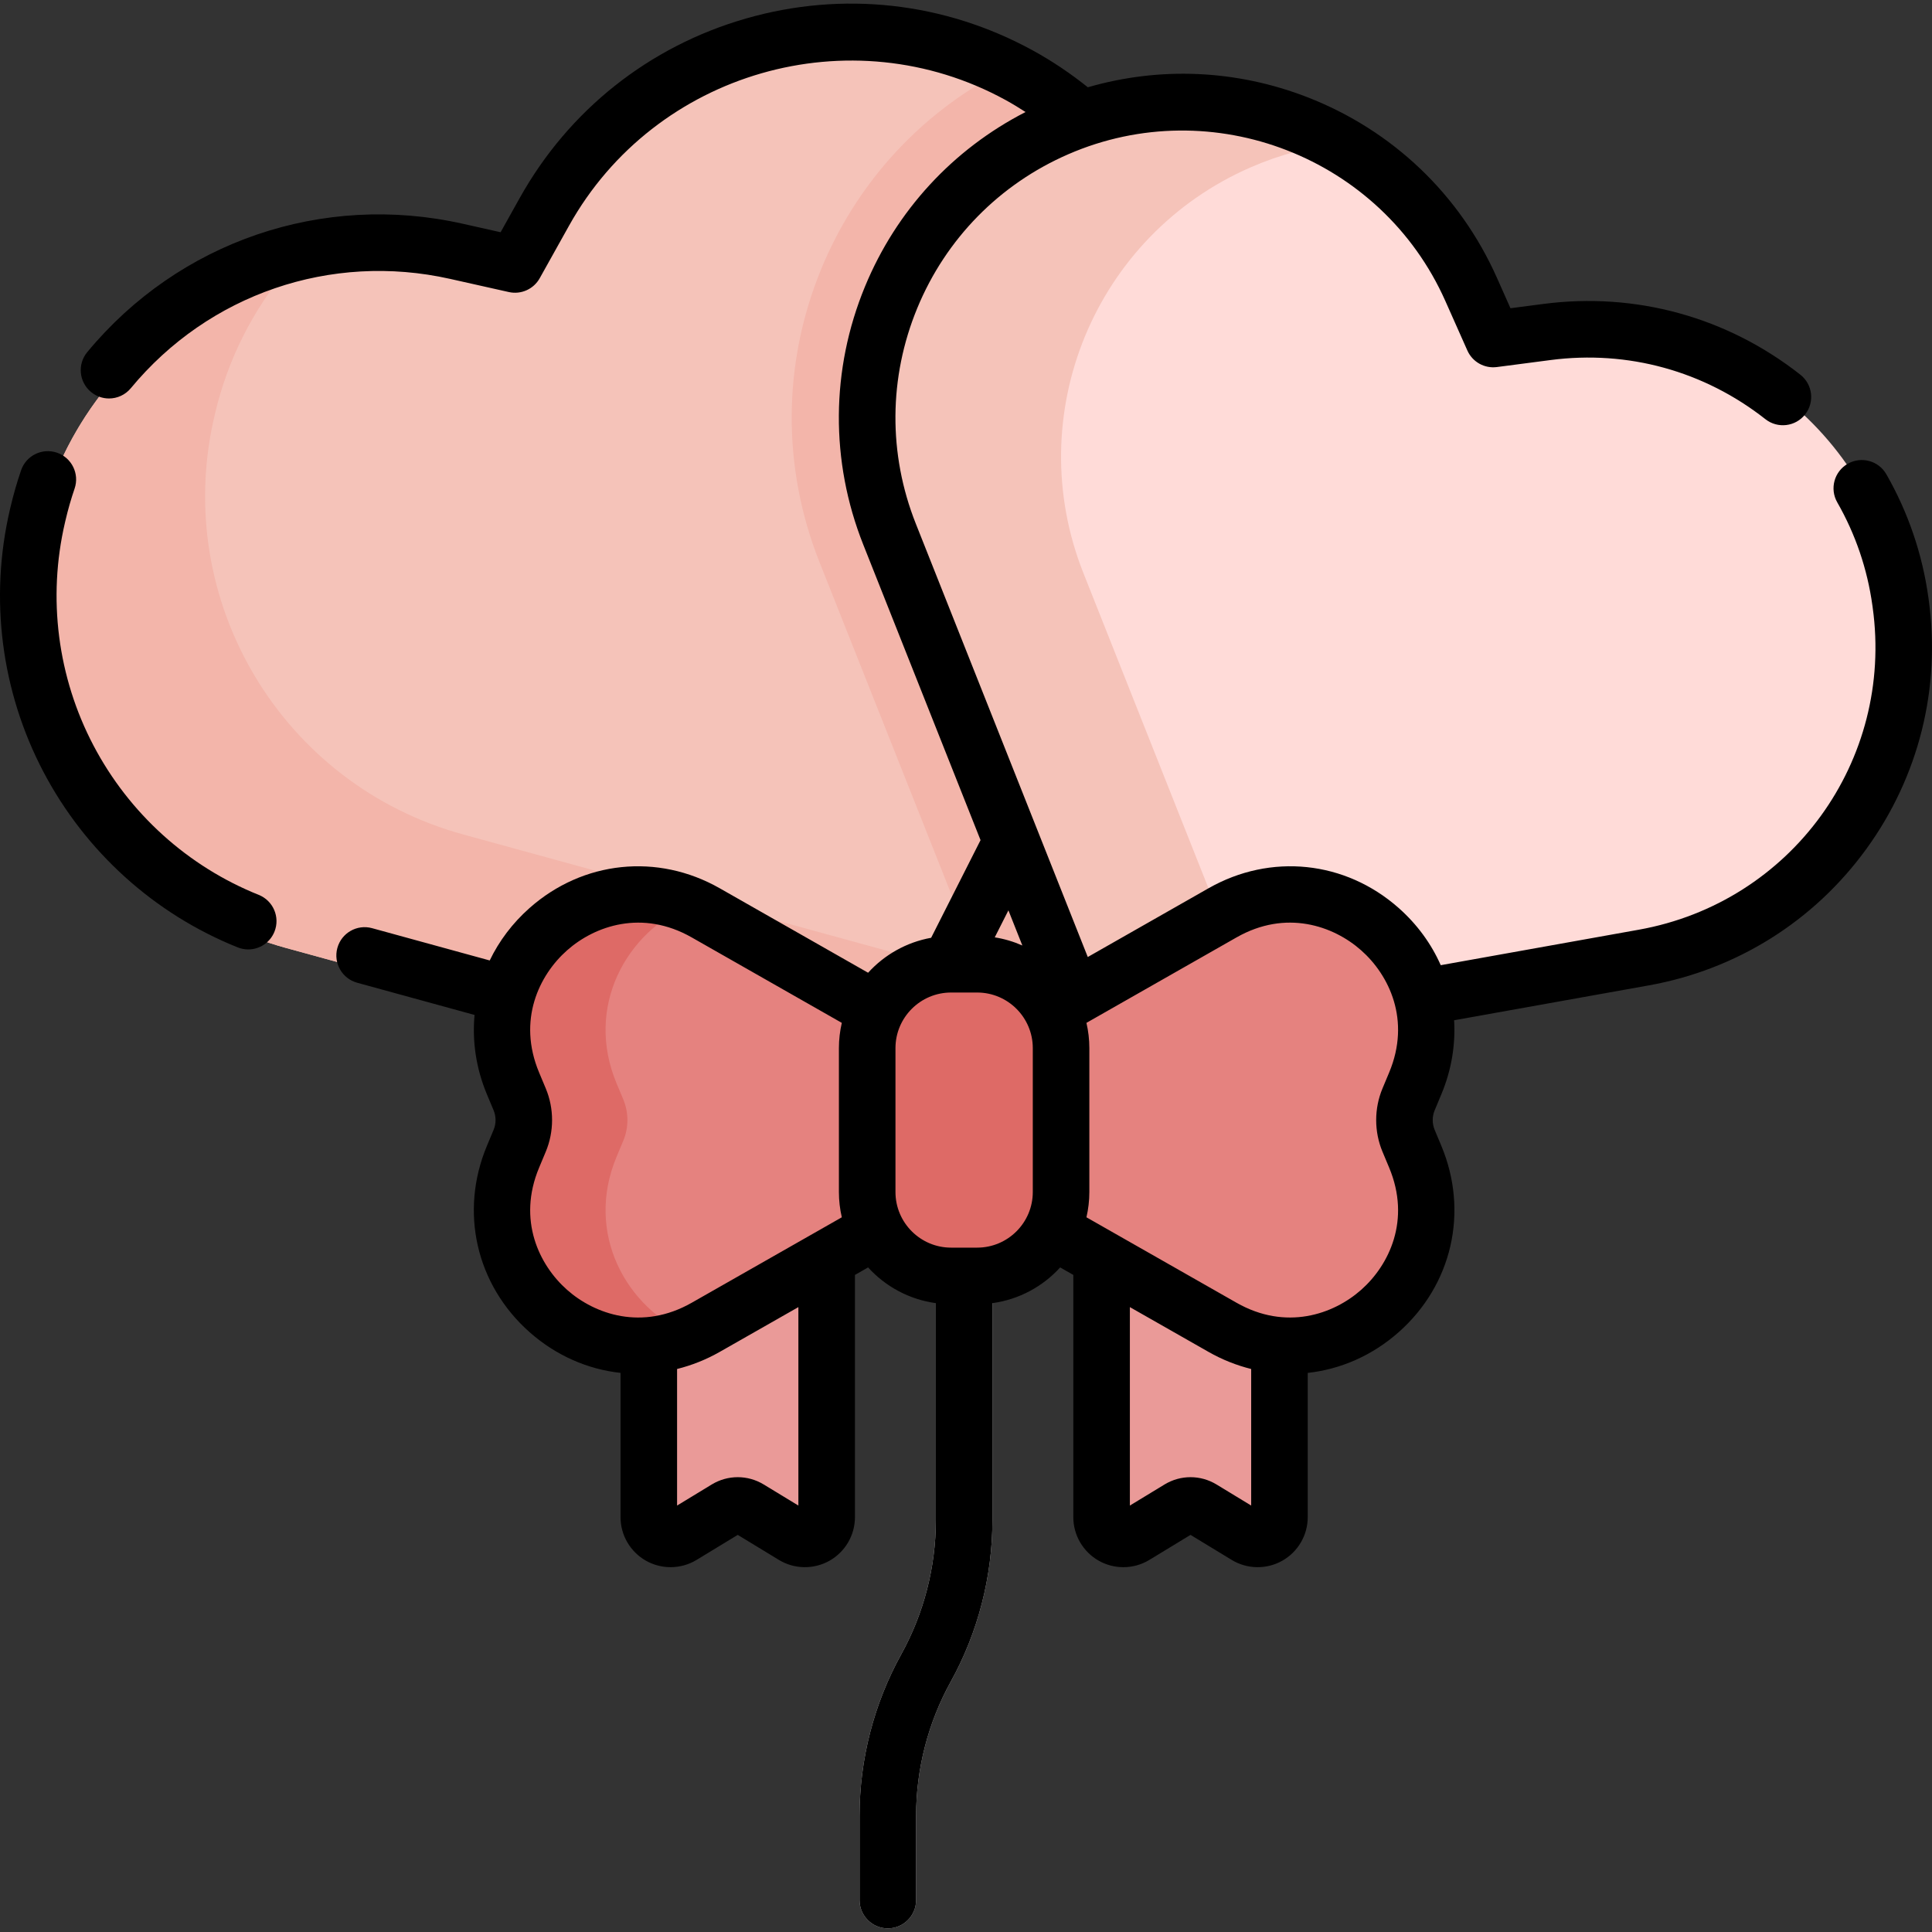<svg id="Capa_1" enable-background="new 0 0 512.356 512.356" height="512" viewBox="0 0 512.356 512.356" width="512" xmlns="http://www.w3.org/2000/svg"><rect x="0" y="0" width="512.356" height="512.356" fill="#333333" stroke="none"/><g><g><circle cx="266.43" cy="249.101" fill="#f3b5aa" r="66.576"/><g><g><path d="m235.446 511.398c-4.143 0-7.5-3.358-7.5-7.5v-22.358c0-14.939 3.822-29.745 11.055-42.817 6.006-10.855 9.181-23.15 9.181-35.556v-123.232c0-4.142 3.357-7.5 7.5-7.5s7.5 3.358 7.5 7.5v123.232c0 14.938-3.822 29.744-11.055 42.816-6.006 10.855-9.181 23.15-9.181 35.556v22.359c0 4.143-3.357 7.5-7.5 7.5z" fill="#efedee"/></g></g><path d="m339.305 402.336c0 4.503-4.926 7.273-8.773 4.934l-11.811-7.181c-1.843-1.12-4.156-1.12-5.999 0l-11.811 7.181c-3.848 2.339-8.773-.43-8.773-4.934v-118.641h47.168v118.641z" fill="#ea9a98"/><path d="m219.226 402.336c0 4.503-4.926 7.273-8.773 4.934l-11.811-7.181c-1.843-1.12-4.156-1.12-5.999 0l-11.811 7.181c-3.848 2.339-8.773-.43-8.773-4.934v-114.072h47.168v114.072z" fill="#ea9a98"/><g><path d="m136.578 73.864-15.597-3.495c-49.833-11.166-99.347 19.937-110.923 69.675l-.137.589c-11.321 48.648 17.803 97.552 65.969 110.772l158.02 43.373 74.657-147.543c22.661-44.783 5.702-99.469-38.322-123.572-44.794-24.525-100.983-8.346-125.876 36.244z" fill="#f5c3b9"/><g><path d="m122.799 221.285c-48.166-13.221-77.29-62.124-65.969-110.772l.137-.589c3.414-14.668 10.143-27.722 19.191-38.543-31.886 8.735-58.089 34.238-66.1 68.663l-.137.589c-11.321 48.648 17.803 97.552 65.969 110.772l158.02 43.373 19.103-37.753z" fill="#f3b5aa"/></g><path d="m308.567 147.236c22.661-44.783 5.702-99.469-38.322-123.572-2.316-1.268-4.649-2.421-7.02-3.474-20.435 11.35-36.369 29.167-45.392 51.03-10.322 25.016-10.51 52.645-.528 77.798l39.718 100.083z" fill="#f3b5aa"/><path d="m395.99 89.902 14.261-1.861c45.564-5.947 87.401 25.957 93.722 71.471l.075.539c6.183 44.515-23.899 85.965-68.137 93.889l-145.134 25.995-54.882-138.294c-16.658-41.976 2.993-89.598 44.406-107.612 42.137-18.328 91.171.747 109.845 42.732z" fill="#ffdbd8"/><g><path d="m287.31 151.968c-16.658-41.976 2.993-89.598 44.406-107.612 7.62-3.314 15.475-5.389 23.326-6.342-22.114-12.546-49.654-14.897-74.742-3.984-41.413 18.013-61.064 65.635-44.406 107.612l54.882 138.294 44.177-7.913z" fill="#f5c3b9"/></g><path d="m232.408 326.234-45.262 25.77c-29.893 17.02-64.371-13.505-51.1-45.24l1.769-4.23c1.47-3.515 1.47-7.473 0-10.988l-1.769-4.23c-13.271-31.736 21.206-62.26 51.1-45.24l45.262 25.77 23.274 12.09v34.123z" fill="#e5827f"/><path d="m163.516 306.764 1.769-4.23c1.47-3.515 1.47-7.473 0-10.988l-1.769-4.23c-8.493-20.309 2.569-40.12 19.469-47.295-28.812-12.145-59.599 17.023-46.939 47.295l1.769 4.23c1.47 3.515 1.47 7.473 0 10.988l-1.769 4.23c-12.659 30.272 18.127 59.44 46.939 47.295-16.901-7.175-27.962-26.987-19.469-47.295z" fill="#de6a66"/><path d="m278.955 326.234 45.262 25.77c29.893 17.02 64.371-13.505 51.1-45.24l-1.769-4.23c-1.47-3.515-1.47-7.473 0-10.988l1.769-4.23c13.271-31.736-21.206-62.26-51.1-45.24l-45.262 25.77-33.391 20.03v22.677z" fill="#e5827f"/><path d="m259.143 338.366h-6.923c-12.286 0-22.246-9.96-22.246-22.246v-38.162c0-12.286 9.96-22.246 22.246-22.246h6.923c12.286 0 22.246 9.96 22.246 22.246v38.162c0 12.287-9.96 22.246-22.246 22.246z" fill="#de6a66"/></g></g><g><path d="m511.476 159.014-.074-.535c-1.607-11.572-5.359-22.575-11.151-32.704-2.057-3.596-6.64-4.843-10.234-2.788-3.596 2.057-4.843 6.638-2.787 10.234 4.839 8.46 7.973 17.653 9.316 27.325l.074.535c5.651 40.688-21.596 78.232-62.03 85.475l-52.513 9.406c-2.49-5.635-6.234-10.813-11.151-15.166-14.174-12.55-33.963-14.606-50.419-5.239l-32.034 18.238-45.607-114.921c-7.334-18.482-7.196-38.783.389-57.164s21.804-32.872 40.038-40.803c38.21-16.62 83.068.833 100.001 38.902l5.845 13.141c1.349 3.033 4.532 4.819 7.823 4.389l14.262-1.861c20.472-2.67 40.699 2.898 56.955 15.686 3.254 2.56 7.971 1.998 10.531-1.258 2.562-3.255 1.998-7.971-1.258-10.532-19.453-15.302-43.665-21.964-68.17-18.77l-8.713 1.137-3.57-8.027c-9.841-22.125-27.689-39.146-50.257-47.925-18.844-7.33-39.139-8.178-58.253-2.644-4.571-3.661-9.473-6.966-14.641-9.796-23.412-12.818-50.429-15.81-76.078-8.425-25.648 7.385-46.938 24.287-59.948 47.592l-5.063 9.07-10.137-2.271c-37.113-8.318-75.236 4.742-99.49 34.076-2.64 3.192-2.191 7.92 1.001 10.56 1.398 1.156 3.092 1.72 4.775 1.72 2.158 0 4.301-.927 5.784-2.721 20.638-24.962 53.071-36.071 84.65-28.998l15.598 3.495c3.229.727 6.569-.763 8.188-3.663l7.791-13.957c22.793-40.831 74.706-55.781 115.725-33.321 1.819.996 3.587 2.078 5.327 3.2-19.252 9.881-34.26 26.115-42.582 46.282-9.078 22-9.243 46.298-.464 68.419l31.111 78.393-13.102 25.892c-6.571 1.184-12.402 4.525-16.719 9.272l-39.357-22.407c-16.455-9.368-36.244-7.311-50.419 5.239-4.55 4.028-8.091 8.763-10.568 13.911l-31.187-8.56c-4.002-1.1-8.121 1.254-9.218 5.248s1.253 8.121 5.247 9.217l31.139 8.547c-.654 6.957.392 14.153 3.275 21.049l1.77 4.231c.691 1.652.691 3.547-.001 5.201l-1.768 4.229c-7.305 17.467-2.865 36.862 11.311 49.412 7.024 6.219 15.427 9.851 24.12 10.803v38.25c0 4.79 2.594 9.223 6.769 11.571 2.019 1.135 4.263 1.701 6.504 1.701 2.394 0 4.785-.645 6.897-1.929l10.915-6.636 10.914 6.636c4.09 2.488 9.227 2.575 13.401.229 4.175-2.348 6.769-6.781 6.769-11.571v-64.236l3.487-1.985c4.589 5.046 10.887 8.505 17.968 9.471v57.582c0 12.406-3.175 24.7-9.181 35.555-7.232 13.073-11.055 27.878-11.055 42.817v22.359c0 4.142 3.357 7.5 7.5 7.5s7.5-3.358 7.5-7.5v-22.358c0-12.406 3.175-24.701 9.181-35.556 7.232-13.073 11.055-27.878 11.055-42.817v-57.582c7.081-.966 13.379-4.425 17.968-9.471l3.487 1.985v64.236c0 4.79 2.594 9.223 6.769 11.571 2.02 1.135 4.263 1.701 6.504 1.701 2.394 0 4.785-.645 6.897-1.929l10.914-6.636 10.915 6.636c4.089 2.488 9.227 2.575 13.401.229 4.175-2.348 6.769-6.781 6.769-11.571v-38.25c8.692-.953 17.096-4.585 24.12-10.803 14.176-12.55 18.615-31.945 11.312-49.411l-1.77-4.233c-.691-1.651-.691-3.546.001-5.2l1.768-4.229c2.69-6.432 3.782-13.125 3.387-19.643l51.611-9.244c23.313-4.176 43.813-17.032 57.724-36.2 13.909-19.169 19.775-42.645 16.516-66.109zm-240.353 91.726c-2.304-1.018-4.757-1.755-7.321-2.16l3.623-7.159zm-59.397 148.526-9.189-5.587c-4.252-2.586-9.537-2.584-13.791 0l-9.188 5.587v-36.216c3.864-.964 7.664-2.46 11.299-4.529l20.87-11.882v52.627zm-28.292-53.78c-13.093 7.454-25.659 3.113-33.055-3.435-7.396-6.547-13.227-18.496-7.414-32.395l1.768-4.228c2.23-5.331 2.23-11.446.001-16.776l-1.77-4.23c-5.812-13.898.02-25.847 7.415-32.394 7.396-6.548 19.964-10.889 33.055-3.435l39.81 22.665c-.498 2.155-.771 4.397-.771 6.701v38.162c0 2.305.272 4.546.771 6.701zm90.456-29.366c0 8.131-6.615 14.746-14.746 14.746h-6.924c-8.131 0-14.746-6.615-14.746-14.746v-38.162c0-8.131 6.615-14.746 14.746-14.746h6.924c8.131 0 14.746 6.615 14.746 14.746zm48.726 77.559c-4.252-2.586-9.537-2.584-13.791 0l-9.188 5.587v-52.626l20.87 11.882c3.635 2.07 7.435 3.565 11.299 4.529v36.215zm38.367-51.628c-7.396 6.547-19.965 10.887-33.055 3.435l-39.81-22.665c.498-2.155.771-4.397.771-6.701v-38.162c0-2.305-.272-4.546-.771-6.701l39.81-22.665c13.092-7.454 25.659-3.113 33.055 3.435 7.396 6.547 13.227 18.496 7.414 32.395l-1.768 4.229c-2.23 5.332-2.23 11.447-.001 16.775l1.77 4.231c5.812 13.899-.019 25.847-7.415 32.394z"/><path d="m68.616 237.317c-18.797-7.53-34.359-21.595-43.82-39.604-9.531-18.143-12.22-39.137-7.571-59.11l.139-.595c.662-2.846 1.476-5.682 2.417-8.431 1.343-3.918-.745-8.184-4.664-9.526-3.92-1.341-8.183.745-9.525 4.665-1.105 3.226-2.06 6.554-2.836 9.885l-.139.596c-5.466 23.484-2.305 48.164 8.9 69.493 11.119 21.164 29.416 37.696 51.521 46.552.915.366 1.858.54 2.787.54 2.975 0 5.79-1.782 6.964-4.713 1.541-3.846-.328-8.212-4.173-9.752z"/></g></g></svg>
